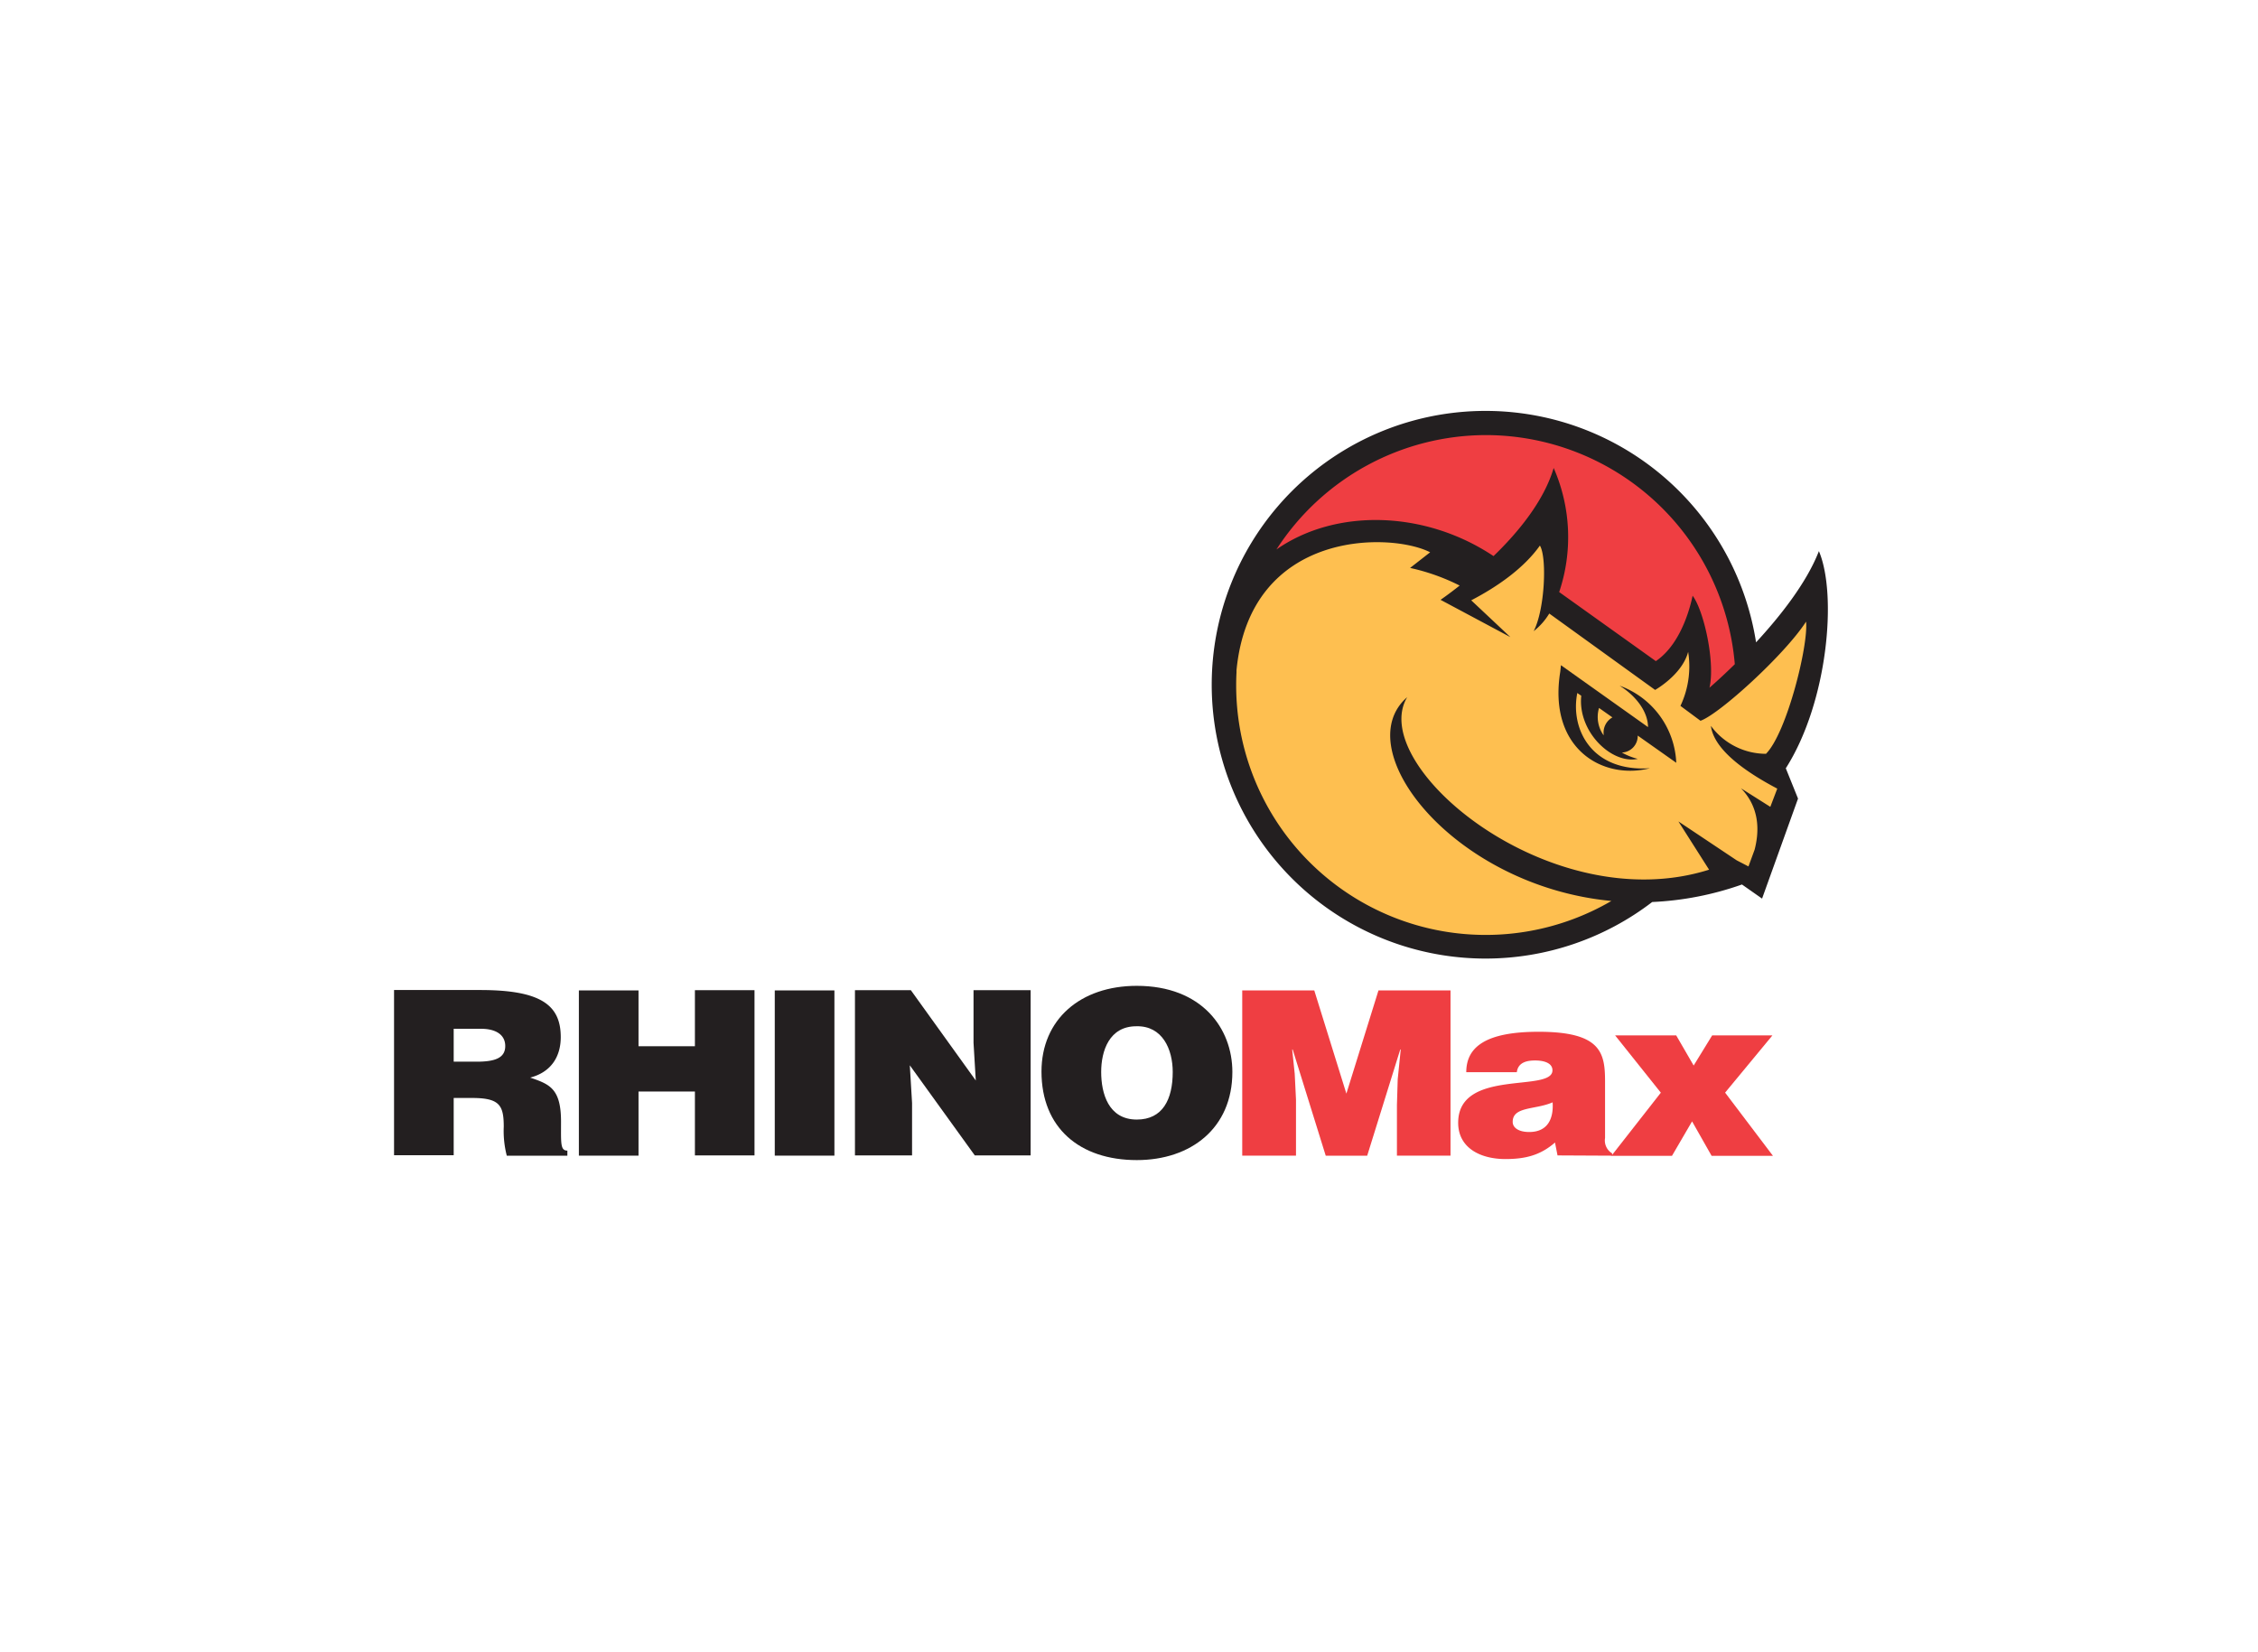 <svg id="Layer_1" data-name="Layer 1" xmlns="http://www.w3.org/2000/svg" viewBox="0 0 410 300"><defs><style>.cls-1{fill:#231f20;}.cls-2{fill:#ef3e42;}.cls-3{fill:#febf50;}</style></defs><title>identities</title><path class="cls-1" d="M82.38,186.8h5c2.52,0,4.36,1,4.36,3.13s-1.79,2.84-5.14,2.84H82.38Zm3.31,12.56c5,0,5.78,1.29,5.78,5.22a17.93,17.93,0,0,0,.55,5.26h11v-.92c-1.29,0-1.15-1.33-1.15-5.26,0-6.05-2.11-6.8-5.6-8,3.86-1,5.55-3.88,5.55-7.35,0-5.84-3.63-8.55-14.64-8.55H71.55v30H82.38V199.36Z"/><path class="cls-1" d="M105.11,209.83v-30h10.83v10.14h10.24V179.79H137v30H126.18V198.19H115.94v11.64Z"/><path class="cls-1" d="M140.68,209.83v-30h10.83v30Z"/><path class="cls-1" d="M177.18,196.19l-.41-6.84v-9.56h10.37v30H177l-11.8-16.36.41,6.84v9.52H155.24v-30h10.15Z"/><path class="cls-1" d="M206.33,186.34c4.77-.12,6.61,4.22,6.61,8.3,0,5-1.84,8.64-6.52,8.64-5.19,0-6.47-4.8-6.47-8.64S201.42,186.34,206.33,186.34Zm.09-7.34c-10.28,0-17.31,6.13-17.31,15.57,0,10.22,6.93,16.07,17.31,16.07,9.78,0,17.35-5.76,17.35-16C223.77,186.71,218.22,179,206.42,179Z"/><path class="cls-2" d="M225.56,209.83v-30h13.08l5.83,18.74,5.83-18.74h13.08v30h-9.73v-9.18l.14-4.67.55-5.42h-.09l-6,19.28h-7.53l-6-19.28h-.09l.46,4.42.23,4.67v10.18Z"/><path class="cls-2" d="M277.67,205.54c-1.88,0-3-.75-3-1.84,0-2.84,4.13-2.17,7.25-3.55C282.12,203.16,281,205.54,277.67,205.54Zm15.06,4.3v-.42a2.73,2.73,0,0,1-1.29-2.8V196.4c0-5.22-.69-9.06-12.07-9.06-9.5,0-13.13,2.71-13.13,7.34h9.18c.23-1.88,2-2.13,3.35-2.13,1,0,3.12.21,3.12,1.79,0,4.09-17.12-.42-17.12,9.52,0,4.55,4,6.59,8.58,6.59,3.58,0,6.33-.67,9-3l.46,2.34Z"/><path class="cls-2" d="M301.57,198.4,293.27,188h11.09l3.17,5.47,3.36-5.47h10.94l-8.59,10.39,8.69,11.48H310.79l-3.55-6.26-3.65,6.26h-11Z"/><circle class="cls-2" cx="269.95" cy="124.65" r="47.79"/><path class="cls-3" d="M322.34,140.62s9.71-24.1,7.45-32.77l-22,20.46L307.25,117l-8,6.59-18.2-13V92.25l-10.92,12.83c-8.67-9.71-53.59-17.8-47.51,28.44.87,6.59,23.06,59.64,75.25,29.82l16.64-4,4.51,1.56,5.72-16Z"/><path class="cls-1" d="M330.27,100.07c-2.24,5.78-7.07,11.86-11.41,16.56A49.72,49.72,0,1,0,300,163.78a56.37,56.37,0,0,0,16.3-3.18l3.65,2.56L326.48,145l-2.22-5.5C331.9,127.5,333.62,107.93,330.27,100.07ZM269.82,79A45.41,45.41,0,0,1,315,120.6c-2.68,2.63-4.6,4.27-4.6,4.27,1.07-4.54-1-14-3.06-16.7-.22,1-1.75,8.55-6.68,11.87l-17.55-12.54a31.27,31.27,0,0,0-1-22.53c-1.76,6-6.47,11.71-10.92,16-12.48-8.33-28.67-8.7-39.42-1.2A45.34,45.34,0,0,1,269.82,79Zm51.63,67.5-5.33-3.37c1.75,1.79,4,5.25,2.48,11.14l-1.12,3.05-2.14-1.11-10.58-7.06,5.57,8.76c-28.78,9.08-62.23-18.89-54.82-31.32-10.9,9.45,8.43,34.28,37.08,37a45.31,45.31,0,0,1-68.13-39.2q0-1.16.06-2.3s0-.08,0-.11,0-.19,0-.29c2.5-25.66,28.09-25.05,35.16-21.41l-3.64,2.84a37.94,37.94,0,0,1,9,3.2c-2.07,1.64-3.47,2.59-3.47,2.59l12.68,6.77L267.14,109c4.87-2.53,9.61-5.9,12.47-9.94,1.3,2.1.92,11.58-1.13,15.54a11.75,11.75,0,0,0,2.83-3.2l19.22,13.87s4.9-2.74,6-6.91a16.79,16.79,0,0,1-1.4,9.81l3.64,2.7c3.43-1.19,15.36-12.07,19.17-18,.45,4.3-3.51,20.22-7.28,24a12.45,12.45,0,0,1-10-5.07c.58,4.56,6.89,8.67,12.05,11.39Z"/><path class="cls-1" d="M297.37,133.56l7,4.94a15.58,15.58,0,0,0-10.29-14c2.94,1.83,5.15,4.69,5.16,7.52l-15.81-11.24-.12,1.16h0c-2.26,13.89,7.59,19.76,16.28,17.55-10.66.71-14.49-7.19-13.19-13.66l.72.5c-.68,6.53,5.54,12.48,10.26,11.46a11.7,11.7,0,0,1-2.89-1.15A3,3,0,0,0,297.37,133.56Zm-7-5,2.41,1.7a3.15,3.15,0,0,0-1.6,3c0,.09,0,.17,0,.25A5.72,5.72,0,0,1,290.33,128.6Z"/></svg>
